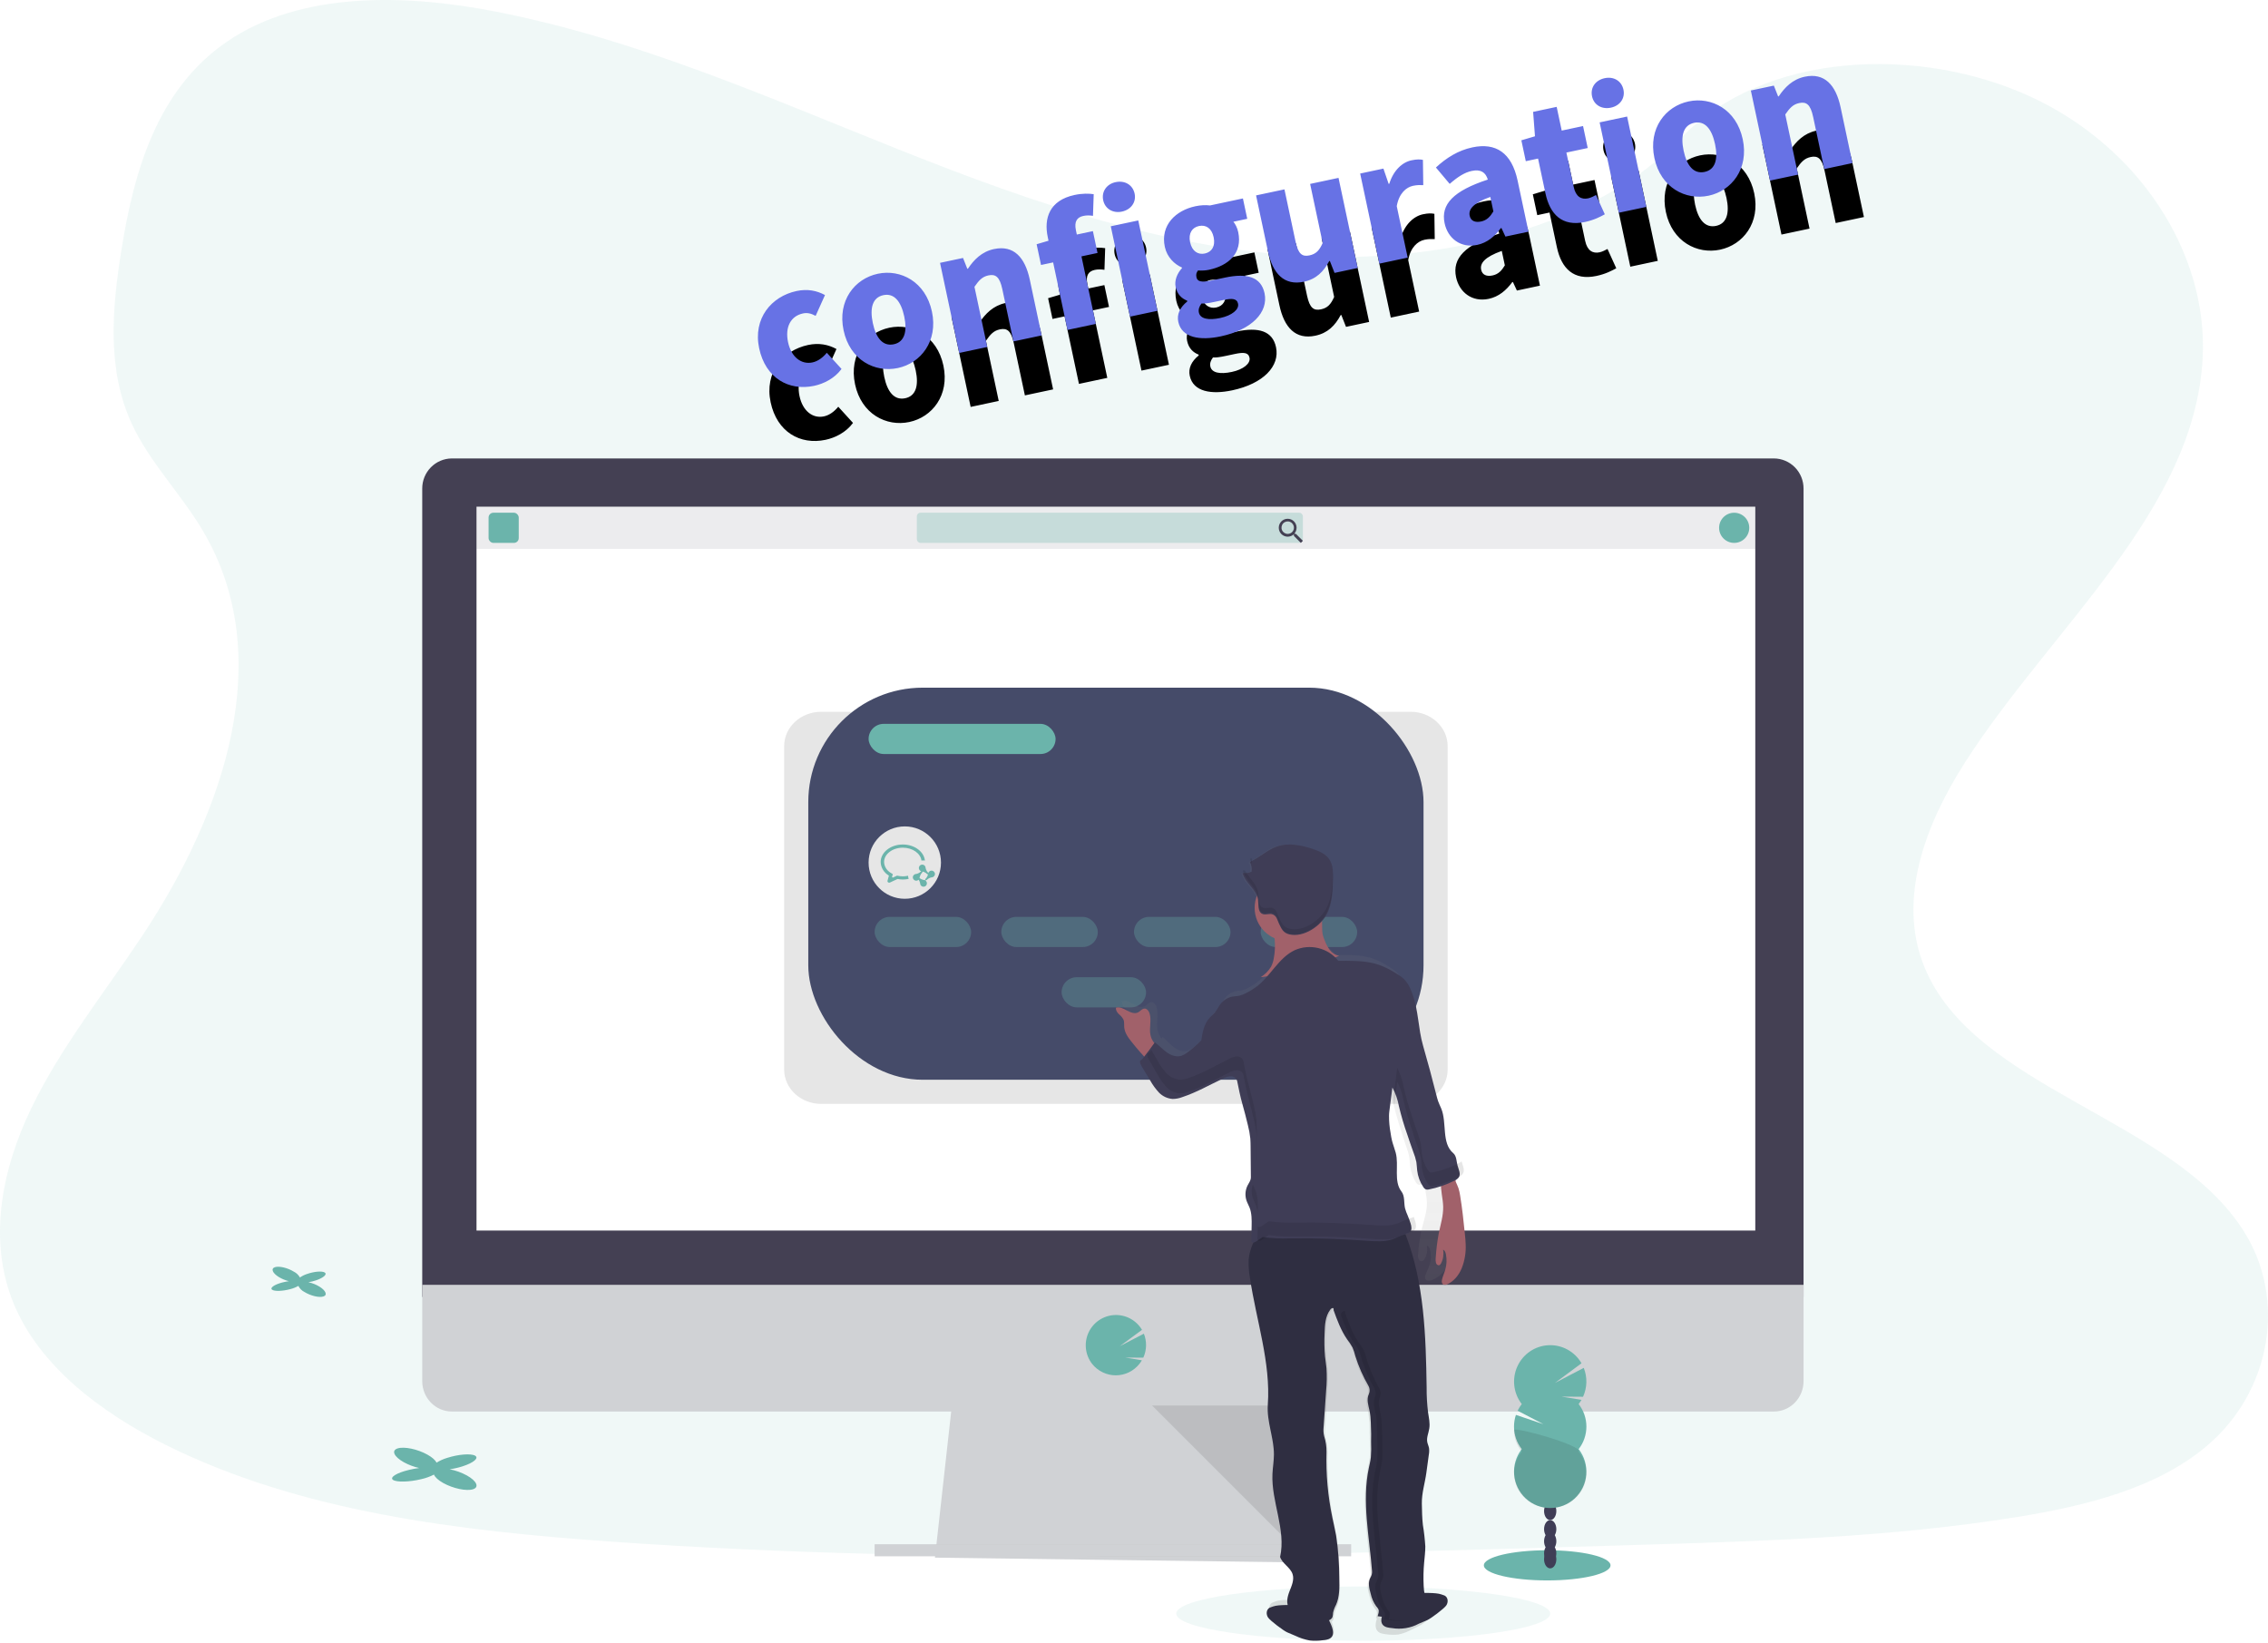 <?xml version="1.0" encoding="UTF-8"?>
<svg width="370px" height="268px" viewBox="0 0 370 268" version="1.1" xmlns="http://www.w3.org/2000/svg" xmlns:xlink="http://www.w3.org/1999/xlink">
    <!-- Generator: Sketch 55.2 (78181) - https://sketchapp.com -->
    <title>编组 11</title>
    <desc>Created with Sketch.</desc>
    <defs>
        <linearGradient x1="49.989%" y1="100.023%" x2="49.989%" y2="-0.002%" id="linearGradient-1">
            <stop stop-color="#808080" stop-opacity="0.25" offset="0%"></stop>
            <stop stop-color="#808080" stop-opacity="0.12" offset="54%"></stop>
            <stop stop-color="#808080" stop-opacity="0.1" offset="100%"></stop>
        </linearGradient>
        <path d="M129.297,45.891 C125.061,45.891 121.805,42.994 121.805,38.042 C121.805,33.063 125.511,30.166 129.721,30.166 C131.547,30.166 132.977,30.798 134.115,31.773 L131.918,34.776 C131.23,34.196 130.647,33.959 129.985,33.959 C127.92,33.959 126.623,35.539 126.623,38.042 C126.623,40.518 127.973,42.098 129.826,42.098 C130.78,42.098 131.68,41.651 132.447,41.045 L134.248,44.127 C132.792,45.417 130.885,45.891 129.297,45.891 Z M143.265,45.891 C139.429,45.891 135.885,42.994 135.885,38.042 C135.885,33.063 139.429,30.166 143.265,30.166 C147.074,30.166 150.619,33.063 150.619,38.042 C150.619,42.994 147.074,45.891 143.265,45.891 Z M143.429,41.96 C145.221,41.96 146.035,40.37 146.035,37.878 C146.035,35.36 145.221,33.77 143.429,33.77 C141.611,33.77 140.796,35.36 140.796,37.878 C140.796,40.37 141.611,41.96 143.429,41.96 Z M153.566,45.564 L153.566,30.536 L157.401,30.536 L157.718,32.411 L157.824,32.411 C159.067,31.196 160.601,30.166 162.637,30.166 C165.917,30.166 167.318,32.517 167.318,36.267 L167.318,45.564 L162.611,45.564 L162.611,36.848 C162.611,34.788 162.055,34.18 160.865,34.18 C159.808,34.18 159.173,34.656 158.247,35.527 L158.247,45.564 L153.566,45.564 Z M171.628,30.686 L171.628,30.084 C171.628,26.941 173.141,24.269 177.336,24.269 C178.663,24.269 179.725,24.531 180.416,24.793 L179.566,28.224 C179.088,28.041 178.531,27.91 178.026,27.91 C176.991,27.91 176.354,28.46 176.354,29.953 L176.354,30.66 L179.035,30.66 L179.035,34.301 L176.354,34.301 L176.354,45.564 L171.628,45.564 L171.628,34.301 L169.61,34.301 L169.61,30.843 L171.628,30.686 Z M184.319,28.528 C182.83,28.528 181.725,27.507 181.725,26.084 C181.725,24.634 182.83,23.614 184.319,23.614 C185.86,23.614 186.964,24.634 186.964,26.084 C186.964,27.507 185.86,28.528 184.319,28.528 Z M182.053,45.564 L182.053,30.494 L186.637,30.494 L186.637,45.564 L182.053,45.564 Z M195.861,51.788 C192.42,51.788 189.584,50.71 189.584,48.027 C189.584,46.791 190.319,45.791 191.711,45.081 L191.711,44.949 C190.923,44.423 190.346,43.634 190.346,42.371 C190.346,41.319 191.028,40.267 192,39.583 L192,39.478 C190.95,38.741 189.978,37.347 189.978,35.611 C189.978,31.955 192.998,30.166 196.229,30.166 C197.096,30.166 197.91,30.297 198.593,30.534 L204.082,30.534 L204.082,33.928 L201.771,33.928 C202.007,34.348 202.191,35.032 202.191,35.743 C202.191,39.241 199.538,40.767 196.229,40.767 C195.73,40.767 195.126,40.688 194.469,40.504 C194.128,40.819 193.996,41.056 193.996,41.556 C193.996,42.24 194.6,42.555 196.203,42.555 L198.566,42.555 C202.243,42.555 204.318,43.687 204.318,46.396 C204.318,49.552 201.062,51.788 195.861,51.788 Z M196.132,38.029 C197.279,38.029 198.097,37.251 198.097,35.722 C198.097,34.219 197.279,33.442 196.132,33.442 C195.014,33.442 194.168,34.219 194.168,35.722 C194.168,37.251 195.014,38.029 196.132,38.029 Z M196.42,48.84 C198.371,48.84 199.734,48.123 199.734,47.166 C199.734,46.263 198.932,46.077 197.516,46.077 L196.072,46.077 C194.976,46.077 194.388,46.024 193.907,45.891 C193.426,46.316 193.186,46.741 193.186,47.246 C193.186,48.309 194.469,48.84 196.42,48.84 Z M210.991,45.891 C207.693,45.891 206.283,43.541 206.283,39.79 L206.283,30.494 L211.018,30.494 L211.018,39.209 C211.018,41.296 211.576,41.877 212.773,41.877 C213.837,41.877 214.502,41.454 215.3,40.345 L215.3,30.494 L220.035,30.494 L220.035,45.522 L216.178,45.522 L215.832,43.462 L215.726,43.462 C214.476,44.941 213.066,45.891 210.991,45.891 Z M223.637,45.564 L223.637,30.536 L227.513,30.536 L227.833,33.15 L227.94,33.15 C229.063,31.143 230.747,30.166 232.27,30.166 C233.179,30.166 233.687,30.298 234.115,30.483 L233.313,34.524 C232.778,34.392 232.324,34.286 231.656,34.286 C230.533,34.286 229.17,34.999 228.368,36.98 L228.368,45.564 L223.637,45.564 Z M239.905,45.891 C237.121,45.891 235.425,43.837 235.425,41.334 C235.425,38.174 237.917,36.461 243.803,35.829 C243.697,34.618 243.06,33.906 241.522,33.906 C240.329,33.906 239.083,34.38 237.572,35.223 L235.928,32.142 C237.917,30.956 240.064,30.166 242.424,30.166 C246.321,30.166 248.522,32.326 248.522,37.015 L248.522,45.523 L244.678,45.523 L244.333,44.021 L244.227,44.021 C242.981,45.127 241.576,45.891 239.905,45.891 Z M241.312,42.288 C242.274,42.288 242.915,41.837 243.61,41.095 L243.61,38.684 C240.643,39.081 239.681,39.929 239.681,40.989 C239.681,41.864 240.323,42.288 241.312,42.288 Z M257.867,45.891 C254.071,45.891 252.531,43.518 252.531,39.958 L252.531,34.183 L250.486,34.183 L250.486,30.702 L252.796,30.518 L253.327,26.562 L257.256,26.562 L257.256,30.518 L260.814,30.518 L260.814,34.183 L257.256,34.183 L257.256,39.905 C257.256,41.567 258.053,42.226 259.168,42.226 C259.646,42.226 260.177,42.068 260.548,41.962 L261.292,45.338 C260.495,45.575 259.407,45.891 257.867,45.891 Z M263.584,45.564 L263.584,30.494 L268.168,30.494 L268.168,45.564 L263.584,45.564 Z M265.889,28.528 C264.34,28.528 263.256,27.507 263.256,26.084 C263.256,24.634 264.34,23.614 265.889,23.614 C267.411,23.614 268.495,24.634 268.495,26.084 C268.495,27.507 267.411,28.528 265.889,28.528 Z M278.495,45.891 C274.66,45.891 271.115,42.994 271.115,38.042 C271.115,33.063 274.66,30.166 278.495,30.166 C282.305,30.166 285.849,33.063 285.849,38.042 C285.849,42.994 282.305,45.891 278.495,45.891 Z M278.659,41.96 C280.451,41.96 281.265,40.37 281.265,37.878 C281.265,35.36 280.451,33.77 278.659,33.77 C276.841,33.77 276.026,35.36 276.026,37.878 C276.026,40.37 276.841,41.96 278.659,41.96 Z M288.796,45.564 L288.796,30.536 L292.631,30.536 L292.948,32.411 L293.054,32.411 C294.297,31.196 295.831,30.166 297.867,30.166 C301.147,30.166 302.548,32.517 302.548,36.267 L302.548,45.564 L297.841,45.564 L297.841,36.848 C297.841,34.788 297.286,34.18 296.095,34.18 C295.038,34.18 294.403,34.656 293.477,35.527 L293.477,45.564 L288.796,45.564 Z" id="path-2"></path>
        <filter x="-6.6%" y="-24.8%" width="113.3%" height="199.4%" filterUnits="objectBoundingBox" id="filter-3">
            <feOffset dx="0" dy="9" in="SourceAlpha" result="shadowOffsetOuter1"></feOffset>
            <feGaussianBlur stdDeviation="2.5" in="shadowOffsetOuter1" result="shadowBlurOuter1"></feGaussianBlur>
            <feColorMatrix values="0 0 0 0 0   0 0 0 0 0   0 0 0 0 0  0 0 0 0.183 0" type="matrix" in="shadowBlurOuter1"></feColorMatrix>
        </filter>
    </defs>
    <g id="页面1" stroke="none" stroke-width="1" fill="none" fill-rule="evenodd">
        <g id="画板备份-5" transform="translate(-945, -465)" fill-rule="nonzero">
            <g id="编组-11" transform="translate(945, 465)">
                <path d="M214.979,41.86 C191.259,41.018 168.665,33.166 147.093,24.577 C125.521,15.988 104.149,6.468 80.999,1.916 C66.107,-1.01 49.077,-1.423 37.079,6.76 C25.53,14.625 21.801,28.237 19.797,40.841 C18.287,50.344 17.4,60.322 21.532,69.21 C24.404,75.38 29.502,80.564 33.029,86.473 C45.292,107.036 36.631,132.393 23.33,152.472 C17.109,161.89 9.862,170.875 5.052,180.9 C0.242,190.924 -1.985,202.413 2.223,212.641 C6.398,222.78 16.339,230.392 27.109,235.747 C48.985,246.626 74.765,249.74 99.902,251.503 C155.548,255.405 211.491,253.715 267.284,252.024 C287.933,251.394 308.67,250.762 328.984,247.488 C340.261,245.67 351.905,242.786 360.091,235.819 C370.488,226.971 373.065,212.005 366.097,200.919 C354.423,182.328 322.115,177.714 313.948,157.751 C309.452,146.766 314.069,134.53 320.602,124.325 C334.616,102.471 358.107,83.297 359.345,58.314 C360.196,41.155 348.903,23.971 331.443,15.854 C313.139,7.333 287.763,8.415 274.259,22.499 C260.356,37.026 235.922,42.607 214.979,41.86 Z" id="路径" fill="#6BB4AB" opacity="0.1"></path>
                <ellipse id="椭圆形" fill="#6BB4AB" opacity="0.1" cx="222.394" cy="263.231" rx="30.505" ry="4.428"></ellipse>
                <polygon id="路径" fill="#D0D2D5" points="210.585 254.867 152.527 254.103 152.699 252.572 155.505 227.314 206.493 227.314 210.243 252.572 210.53 254.485"></polygon>
                <polygon id="路径" fill="#000000" opacity="0.1" points="210.585 253.883 181.585 253.883 152.527 253.49 152.699 251.915 210.298 251.915"></polygon>
                <rect id="矩形" fill="#D0D2D5" x="142.686" y="251.915" width="77.739" height="1.968"></rect>
                <path d="M294.229,79.712 C294.236,78.412 293.73,77.163 292.823,76.239 C291.917,75.316 290.683,74.793 289.395,74.787 L73.717,74.787 C71.034,74.802 68.87,77.006 68.883,79.712 L68.883,211.569 L294.229,211.569 L294.229,79.712 Z" id="路径" fill="#444053"></path>
                <path d="M68.883,209.601 L68.883,225.307 C68.883,228.046 71.047,230.266 73.717,230.266 L289.395,230.266 C290.677,230.267 291.907,229.745 292.814,228.815 C293.721,227.885 294.229,226.623 294.229,225.307 L294.229,209.601 L68.883,209.601 Z" id="路径" fill="#D0D2D5"></path>
                <rect id="矩形" fill="#FFFFFF" x="77.739" y="82.66" width="208.617" height="118.085"></rect>
                <path d="M182.018,224.362 C183.533,224.362 184.963,223.666 185.899,222.475 L185.899,222.475 C186.04,222.295 186.169,222.106 186.283,221.908 L183.589,221.46 L186.517,221.482 C187.084,220.246 187.118,218.83 186.61,217.568 L182.684,219.608 L186.306,216.943 C185.371,215.363 183.639,214.433 181.807,214.528 C179.976,214.622 178.348,215.726 177.581,217.393 C176.813,219.061 177.033,221.016 178.15,222.472 L178.15,222.472 C179.083,223.661 180.508,224.357 182.018,224.362 Z" id="路径" fill="#6BB4AB"></path>
                <polygon id="路径" fill="#000000" opacity="0.1" points="187.952 229.282 211.569 252.899 207.945 229.282"></polygon>
                <rect id="矩形" fill="#444053" opacity="0.1" x="77.739" y="82.66" width="208.617" height="6.888"></rect>
                <rect id="矩形" fill="#6BB4AB" x="79.707" y="83.644" width="4.92" height="4.92" rx="0.78"></rect>
                <rect id="矩形" fill="#6BB4AB" opacity="0.3" x="149.574" y="83.644" width="62.979" height="4.92" rx="0.58"></rect>
                <path d="M211.421,87.095 L211.241,87.095 L211.176,87.041 C211.399,86.771 211.522,86.432 211.525,86.081 C211.521,85.274 210.866,84.623 210.063,84.628 C209.26,84.632 208.613,85.29 208.617,86.097 C208.621,86.903 209.276,87.554 210.079,87.55 C210.426,87.545 210.762,87.421 211.03,87.199 L211.095,87.253 L211.095,87.434 L212.219,88.564 L212.553,88.225 L211.421,87.095 Z M210.079,87.095 C209.668,87.097 209.298,86.849 209.14,86.468 C208.982,86.088 209.069,85.649 209.359,85.358 C209.649,85.066 210.085,84.979 210.464,85.138 C210.843,85.296 211.089,85.669 211.088,86.081 C211.09,86.351 210.984,86.61 210.794,86.8 C210.605,86.991 210.347,87.097 210.079,87.095 L210.079,87.095 Z" id="形状" fill="#444053"></path>
                <circle id="椭圆形" fill="#6BB4AB" cx="282.912" cy="86.104" r="2.46"></circle>
                <path d="M230.138,116.117 L133.958,116.117 C130.627,116.117 127.926,118.628 127.926,121.723 L127.926,174.474 C127.926,177.569 130.627,180.08 133.958,180.08 L230.138,180.08 C233.469,180.08 236.17,177.569 236.17,174.474 L236.17,121.723 C236.17,118.628 233.469,116.117 230.138,116.117 Z" id="路径" fill="#000000" opacity="0.1"></path>
                <rect id="矩形" fill="#454B69" x="131.862" y="112.181" width="100.372" height="63.963" rx="18.67"></rect>
                <rect id="矩形" fill="#6BB4AB" opacity="0.3" x="142.686" y="149.574" width="15.745" height="4.92" rx="2.46"></rect>
                <rect id="矩形" fill="#6BB4AB" opacity="0.3" x="163.351" y="149.574" width="15.745" height="4.92" rx="2.46"></rect>
                <rect id="矩形" fill="#6BB4AB" opacity="0.3" x="173.191" y="159.415" width="13.777" height="4.92" rx="2.46"></rect>
                <rect id="矩形" fill="#6BB4AB" opacity="0.3" x="185" y="149.574" width="15.745" height="4.92" rx="2.46"></rect>
                <rect id="矩形" fill="#6BB4AB" opacity="0.3" x="205.665" y="149.574" width="15.745" height="4.92" rx="2.46"></rect>
                <rect id="矩形" fill="#6BB4AB" x="141.702" y="118.085" width="30.505" height="4.92" rx="2.46"></rect>
                <path d="M237.15,202.418 C237.13,201.855 237.062,201.292 236.993,200.733 C236.743,198.633 236.486,196.532 236.079,194.461 C236.007,194.057 235.898,193.661 235.753,193.277 C235.607,192.914 235.405,192.58 235.252,192.22 C235.253,192.207 235.253,192.194 235.252,192.181 C235.441,192.089 235.626,191.998 235.808,191.9 C235.94,191.832 236.067,191.755 236.186,191.667 C236.306,191.58 236.407,191.469 236.482,191.34 C236.808,190.764 236.443,190.031 236.277,189.377 L236.277,189.377 C236.101,188.674 236.141,187.83 235.626,187.358 C233.79,185.723 234.702,182.386 233.784,180.043 C233.621,179.634 233.435,179.232 233.295,178.813 C233.188,178.486 233.113,178.159 233.035,177.832 C232.384,175.105 231.698,172.391 230.977,169.688 C230.219,166.888 230.3,163.97 229.35,161.235 C229.17,160.668 228.936,160.12 228.65,159.599 C228.331,159.056 227.901,158.588 227.387,158.228 C226,157.266 224.603,156.445 222.975,156.095 C221.348,155.745 219.59,155.8 217.929,155.807 C217.335,154.978 216.517,154.337 215.573,153.958 L215.543,153.873 C215.41,153.542 215.308,153.199 215.237,152.849 C215.184,152.503 215.157,152.153 215.156,151.802 C215.156,151.426 215.14,151.047 215.13,150.67 L215.221,150.582 C215.439,150.351 215.639,150.104 215.82,149.843 C215.994,149.596 216.147,149.334 216.276,149.061 C216.422,148.75 216.546,148.43 216.647,148.102 C216.845,147.439 216.979,146.759 217.047,146.071 C217.135,145.262 217.161,144.435 217.184,143.627 C217.184,143.463 217.184,143.299 217.184,143.133 L217.184,143.012 C217.184,142.881 217.184,142.753 217.184,142.626 L217.184,142.583 C217.211,141.747 217.001,140.921 216.578,140.201 C215.989,139.318 214.98,138.893 214.007,138.539 C212.053,137.859 209.908,137.411 207.978,138.14 C206.444,138.722 205.22,139.992 203.706,140.636 L203.706,140.636 C203.741,140.695 203.773,140.755 203.801,140.816 C203.801,140.825 203.801,140.834 203.801,140.842 C203.827,140.901 203.85,140.957 203.869,141.016 L203.869,141.016 C203.918,141.148 203.954,141.285 203.977,141.425 L203.977,141.425 C204.021,141.689 204.021,141.959 203.977,142.223 C203.52,142.429 203.015,142.504 202.518,142.439 C202.706,143.055 203.018,143.626 203.436,144.114 C203.57,144.284 203.71,144.441 203.843,144.621 L204.048,144.876 C204.397,145.288 204.681,145.75 204.891,146.247 C204.968,146.444 205.022,146.649 205.051,146.859 C205.113,147.274 205.096,147.752 205.152,148.168 C205.173,148.346 205.218,148.521 205.285,148.688 C205.538,150.437 206.614,151.956 208.176,152.768 C208.388,154.061 208.388,155.38 208.176,156.674 C208.176,156.746 208.15,156.818 208.134,156.89 C207.248,158.012 206.399,159.196 205.308,160.073 C204.812,160.464 204.281,160.808 203.723,161.1 C203.395,161.291 203.043,161.437 202.678,161.536 C202.267,161.63 201.838,161.617 201.431,161.719 C200.645,161.97 199.983,162.511 199.578,163.234 C199.373,163.615 199.144,163.985 198.895,164.339 C198.667,164.624 198.38,164.856 198.14,165.128 C197.267,166.109 197.029,167.529 196.837,168.857 C196.159,169.611 195.415,170.302 194.614,170.922 C194.363,171.122 194.085,171.284 193.787,171.403 C193.019,171.661 192.176,171.331 191.508,170.833 C190.841,170.336 190.32,169.682 189.675,169.172 L189.506,169.423 C189.458,169.376 189.413,169.324 189.373,169.27 C189.108,168.896 188.925,168.47 188.835,168.02 C188.601,166.813 189.044,165.52 188.699,164.346 C188.572,163.921 188.266,163.482 187.842,163.492 C187.419,163.502 187.156,163.927 186.791,164.127 C186.205,164.454 185.489,164.156 184.909,163.832 C184.33,163.508 183.669,163.145 183.034,163.338 C183.009,163.766 183.19,164.179 183.519,164.451 C183.846,164.711 184.115,165.037 184.307,165.409 C184.402,165.815 184.438,166.233 184.414,166.649 C184.48,167.604 185.066,168.426 185.632,169.172 C186.335,170.077 187.071,170.956 187.839,171.808 L187.839,171.808 C187.747,171.971 187.602,172.097 187.429,172.165 C187.385,172.32 187.385,172.484 187.429,172.639 C187.461,172.746 187.503,172.85 187.553,172.95 C187.628,173.104 187.719,173.255 187.797,173.395 L188.94,175.414 L189.125,175.741 C189.203,175.878 189.281,176.009 189.363,176.143 C189.632,176.613 189.952,177.052 190.317,177.452 C190.498,177.644 190.699,177.817 190.916,177.969 C191.057,178.071 191.206,178.16 191.362,178.237 C191.579,178.349 191.812,178.429 192.052,178.476 C192.17,178.501 192.289,178.517 192.41,178.522 C192.534,178.532 192.66,178.532 192.784,178.522 C193.16,178.469 193.528,178.374 193.881,178.237 C196.059,177.468 198.058,176.242 200.129,175.198 C200.413,175.038 200.719,174.919 201.037,174.845 C201.144,174.824 201.253,174.815 201.362,174.818 C201.473,174.822 201.583,174.84 201.688,174.874 C201.792,174.909 201.891,174.959 201.981,175.021 C202.164,175.145 202.291,175.335 202.336,175.551 C202.398,175.878 202.456,176.183 202.515,176.497 C202.573,176.811 202.639,177.125 202.704,177.439 C202.834,178.064 202.974,178.689 203.137,179.307 C203.225,179.634 203.309,179.981 203.394,180.321 C203.602,181.152 203.807,181.99 203.996,182.827 C204.055,183.089 204.11,183.354 204.162,183.616 C204.259,184.081 204.329,184.552 204.37,185.026 C204.372,185.037 204.372,185.048 204.37,185.059 C204.403,185.471 204.406,185.88 204.41,186.292 L204.41,187.584 L204.442,191.399 C204.442,191.949 204.149,192.292 203.918,192.786 C203.872,192.888 203.83,192.992 203.794,193.097 L203.794,193.097 L203.794,193.097 C203.75,193.23 203.715,193.365 203.687,193.503 C203.687,193.545 203.667,193.591 203.661,193.633 C203.654,193.676 203.661,193.735 203.641,193.784 C203.622,193.833 203.641,193.882 203.625,193.928 C203.609,193.974 203.625,194.026 203.625,194.072 C203.625,194.118 203.625,194.177 203.625,194.229 C203.625,194.281 203.625,194.321 203.625,194.363 C203.625,194.406 203.625,194.478 203.625,194.533 C203.625,194.589 203.625,194.615 203.625,194.654 C203.625,194.693 203.648,194.782 203.658,194.847 L203.677,194.945 C203.7,195.04 203.723,195.135 203.755,195.23 C203.82,195.426 203.902,195.619 203.986,195.809 C204.071,195.999 204.156,196.192 204.227,196.388 C204.273,196.513 204.312,196.639 204.344,196.768 C204.352,196.797 204.359,196.826 204.364,196.856 C204.39,196.957 204.413,197.059 204.432,197.164 L204.432,197.236 C204.452,197.347 204.468,197.461 204.481,197.563 C204.483,197.576 204.483,197.589 204.481,197.602 C204.481,197.73 204.507,197.857 204.514,197.985 L204.514,197.985 C204.543,198.449 204.536,198.924 204.514,199.392 L204.475,201.721 L204.475,201.793 L204.475,201.793 C204.471,201.866 204.487,201.938 204.52,202.002 C204.568,202.077 204.65,202.122 204.738,202.12 C204.903,202.108 205.061,202.046 205.191,201.943 L206.226,201.188 L206.291,201.188 C205.474,202.532 204.82,204.014 204.693,205.595 C204.644,206.638 204.71,207.684 204.891,208.712 C205.845,215.583 208.091,222.515 207.619,229.451 C207.434,232.183 208.56,234.846 208.554,237.581 C208.554,238.645 208.375,239.698 208.329,240.758 C208.131,245.312 210.442,249.919 209.501,254.368 C209.827,255.474 211.06,256.063 211.409,257.162 C211.702,258.094 211.279,259.086 210.937,259.998 C210.814,260.317 210.719,260.645 210.654,260.98 C209.706,260.98 208.655,261 208.023,261.265 C207.848,261.322 207.677,261.392 207.512,261.474 C206.929,261.824 206.89,262.783 207.258,263.362 C207.626,263.941 209.693,265.789 210.299,266.094 L211.624,266.748 C212.335,267.152 213.103,267.443 213.902,267.612 C214.575,267.687 215.255,267.674 215.924,267.572 C216.442,267.517 217.015,267.432 217.35,267.006 C217.822,266.404 217.581,265.426 217.259,264.556 C217.378,264.46 217.47,264.335 217.526,264.193 C217.583,263.965 217.613,263.731 217.614,263.496 C217.709,263.041 217.865,262.601 218.076,262.187 C218.62,260.856 218.597,259.357 218.564,257.908 C218.57,255.551 218.409,253.198 218.082,250.864 C217.92,249.883 217.698,248.901 217.51,247.92 C216.815,244.365 216.517,240.744 216.621,237.123 C216.633,236.244 216.511,235.368 216.259,234.526 C216.153,234.039 216.124,233.539 216.175,233.044 L216.565,227.053 C216.677,225.835 216.695,224.61 216.621,223.389 C216.565,222.735 216.458,222.08 216.393,221.426 C216.294,220.179 216.273,218.927 216.331,217.677 C216.367,216.332 216.429,214.889 217.194,213.81 C217.273,213.67 217.404,213.567 217.558,213.525 C217.715,213.502 217.76,213.715 217.702,213.852 C217.783,214.101 217.868,214.346 217.952,214.595 C217.978,214.667 218.001,214.735 218.027,214.804 C218.069,214.932 218.115,215.059 218.161,215.187 C218.206,215.315 218.226,215.364 218.255,215.452 L218.382,215.779 C218.418,215.877 218.457,215.972 218.493,216.067 C218.528,216.162 218.574,216.273 218.616,216.375 C218.659,216.476 218.701,216.577 218.747,216.679 C218.792,216.78 218.825,216.865 218.867,216.96 L219.023,217.287 C219.062,217.369 219.101,217.454 219.144,217.536 C219.186,217.618 219.271,217.775 219.336,217.893 C219.372,217.961 219.407,218.03 219.447,218.095 C219.551,218.279 219.658,218.455 219.772,218.632 L219.772,218.632 C219.993,218.959 220.231,219.286 220.423,219.636 C220.491,219.751 220.552,219.871 220.605,219.993 C220.786,220.445 220.928,220.911 221.032,221.387 C221.146,221.819 221.279,222.241 221.426,222.656 C221.572,223.072 221.751,223.487 221.911,223.893 C221.999,224.096 222.09,224.298 222.181,224.498 C222.455,225.103 222.751,225.699 223.05,226.288 C223.103,226.392 223.144,226.502 223.174,226.615 C223.189,226.67 223.201,226.725 223.21,226.782 C223.222,226.89 223.222,227 223.21,227.109 C223.206,227.177 223.197,227.245 223.184,227.312 C223.164,227.413 223.135,227.511 223.096,227.606 C222.695,228.525 223.018,229.432 223.194,230.335 C223.347,231.286 223.421,232.249 223.415,233.214 C223.415,233.541 223.415,233.868 223.444,234.172 C223.444,234.571 223.444,234.967 223.467,235.366 C223.49,235.766 223.467,236.224 223.49,236.652 C223.497,237.081 223.48,237.511 223.438,237.938 C223.438,238.088 223.399,238.236 223.376,238.383 C223.304,238.825 223.203,239.263 223.115,239.691 C222.79,241.417 222.64,243.17 222.666,244.926 C222.666,245.631 222.689,246.336 222.735,247.043 C222.774,247.753 222.829,248.459 222.891,249.169 C222.923,249.559 222.962,249.948 223.001,250.337 C223.067,251.011 223.138,251.685 223.21,252.359 C223.281,253.033 223.36,253.776 223.428,254.479 C223.496,255.183 223.558,255.886 223.607,256.586 C223.637,256.933 223.565,257.282 223.399,257.587 C223.333,257.709 223.278,257.836 223.236,257.967 C223.206,258.058 223.182,258.151 223.164,258.245 C223.145,258.353 223.132,258.462 223.125,258.572 C223.117,258.802 223.13,259.032 223.164,259.259 C223.182,259.373 223.201,259.482 223.223,259.586 C223.272,259.812 223.33,260.038 223.389,260.26 C223.523,260.877 223.742,261.471 224.04,262.027 C224.103,262.141 224.175,262.251 224.255,262.354 C224.278,262.387 224.304,262.416 224.33,262.449 C224.397,262.528 224.459,262.611 224.515,262.698 C224.542,262.738 224.565,262.781 224.584,262.825 C224.651,263.006 224.664,263.203 224.623,263.391 C224.587,263.587 224.519,263.784 224.466,263.97 L224.466,263.97 L224.636,263.993 C224.398,264.749 224.287,265.524 224.688,266.031 C225.013,266.457 225.596,266.542 226.114,266.597 C226.783,266.701 227.463,266.716 228.135,266.64 C228.935,266.471 229.703,266.18 230.414,265.776 L231.739,265.122 C232.345,264.818 234.409,262.982 234.776,262.387 C235.144,261.791 235.102,260.852 234.526,260.502 C234.361,260.419 234.19,260.348 234.015,260.29 C233.429,260.044 232.481,260.021 231.596,260.008 C231.55,259.681 231.524,259.325 231.511,258.988 C231.452,257.735 231.476,256.481 231.583,255.232 C231.658,254.345 231.772,253.462 231.762,252.575 C231.762,251.391 231.518,250.22 231.391,249.042 C231.264,247.864 231.251,246.712 231.231,245.548 C231.202,243.833 231.703,242.201 231.921,240.506 L232.302,237.526 C232.366,237.164 232.375,236.794 232.328,236.43 C232.27,236.103 232.12,235.775 232.058,235.448 C231.925,234.706 232.26,233.969 232.364,233.22 C232.485,232.36 232.299,231.486 232.179,230.623 C232.021,229.259 231.946,227.886 231.954,226.513 C231.837,218.073 231.599,209.442 228.76,201.544 C228.646,201.217 228.523,200.89 228.396,200.586 C228.453,200.57 228.51,200.552 228.565,200.53 C228.654,200.497 228.738,200.453 228.816,200.399 C228.85,200.378 228.883,200.354 228.913,200.327 C229.004,200.236 229.07,200.124 229.105,200 C229.144,199.881 229.163,199.756 229.164,199.63 C229.16,199.409 229.128,199.189 229.07,198.976 L229.031,198.842 C228.965,198.619 228.894,198.4 228.819,198.188 L228.819,198.188 C228.747,197.975 228.669,197.769 228.588,197.559 C228.418,197.171 228.281,196.77 228.178,196.359 C227.979,195.43 228.178,194.357 227.621,193.601 C226.39,191.906 227.26,189.302 226.745,187.237 C226.576,186.583 226.329,185.929 226.172,185.274 C226.075,184.856 226.013,184.427 225.951,183.999 C225.788,183.072 225.707,182.132 225.71,181.191 C225.71,180.72 225.782,180.249 225.837,179.781 L226.228,176.536 C226.664,177.376 226.976,178.275 227.152,179.206 C227.181,179.34 227.208,179.471 227.237,179.605 C227.589,181.205 228.023,182.787 228.539,184.342 C228.835,185.281 229.128,186.217 229.447,187.146 C229.542,187.411 229.633,187.679 229.718,187.951 C229.801,188.222 229.866,188.498 229.913,188.778 C229.949,189.001 229.965,189.23 229.981,189.456 C229.997,189.681 230.01,189.914 230.033,190.139 C230.14,191.106 230.462,192.035 230.977,192.858 C230.994,192.879 231.009,192.901 231.023,192.924 C231.111,193.083 231.251,193.205 231.42,193.27 L231.42,193.27 C231.537,193.295 231.658,193.295 231.775,193.27 L231.794,193.27 C231.967,193.234 232.14,193.195 232.309,193.153 C232.334,193.148 232.359,193.141 232.384,193.133 C232.462,194.147 232.761,195.158 232.787,196.182 C232.82,197.671 232.276,199.097 231.931,200.54 C231.641,201.857 231.446,203.193 231.348,204.538 C231.304,204.804 231.321,205.077 231.397,205.336 C231.474,205.595 231.722,205.764 231.99,205.739 C232.175,205.676 232.327,205.54 232.41,205.362 C232.797,204.715 232.926,203.945 232.771,203.206 C233.08,203.272 233.24,203.628 233.315,203.952 C233.513,204.792 233.465,205.671 233.178,206.484 C232.986,207.028 232.69,207.528 232.527,208.088 C232.468,208.262 232.468,208.45 232.527,208.624 C232.69,209 233.204,208.974 233.575,208.837 C234.788,208.34 235.773,207.407 236.339,206.219 C236.915,205.038 237.194,203.733 237.15,202.418 Z" id="路径" fill="url(#linearGradient-1)"></path>
                <path d="M217.203,267.089 C216.861,267.46 216.276,267.534 215.746,267.583 C215.06,267.672 214.366,267.683 213.677,267.617 C212.866,267.47 212.083,267.217 211.353,266.865 L209.998,266.291 C209.381,266.023 207.271,264.421 206.894,263.901 C206.517,263.381 206.555,262.562 207.15,262.255 C207.32,262.183 207.495,262.122 207.674,262.071 C208.671,261.715 210.692,261.896 211.753,261.758 C212.279,261.736 212.802,261.846 213.262,262.077 C214.31,262.493 216.158,262.824 216.615,263.884 C216.97,264.699 217.942,266.282 217.203,267.089 Z" id="路径" fill="#2F2E41"></path>
                <path d="M225.623,265.104 C225.964,265.473 226.549,265.548 227.079,265.596 C228.59,265.849 230.152,265.594 231.466,264.878 L232.82,264.306 C233.44,264.04 235.549,262.443 235.926,261.925 C236.303,261.407 236.264,260.589 235.667,260.285 C235.499,260.212 235.325,260.151 235.146,260.102 C234.149,259.747 232.13,259.928 231.07,259.79 C230.543,259.767 230.019,259.877 229.559,260.108 C228.514,260.523 226.683,260.852 226.21,261.908 C225.846,262.723 224.872,264.3 225.623,265.104 Z" id="路径" fill="#2F2E41"></path>
                <path d="M228.451,199.487 C228.791,200.131 229.088,200.796 229.339,201.478 C232.361,209.336 232.614,217.934 232.741,226.339 C232.729,227.706 232.808,229.072 232.977,230.429 C233.103,231.29 233.31,232.158 233.173,233.019 C233.063,233.762 232.707,234.495 232.84,235.232 C232.904,235.56 233.063,235.887 233.127,236.214 C233.176,236.577 233.166,236.945 233.097,237.305 L232.694,240.271 C232.461,241.961 231.928,243.585 231.958,245.291 C231.978,246.453 231.998,247.615 232.128,248.771 C232.321,249.936 232.453,251.11 232.524,252.288 C232.524,253.172 232.411,254.053 232.331,254.933 C232.219,256.177 232.194,257.426 232.255,258.673 C232.301,259.632 232.414,260.637 232.92,261.446 C232.338,262.264 231.765,262.998 230.837,263.41 C228.95,264.222 226.783,263.947 224.743,263.656 C224.856,263.286 225.029,262.867 224.866,262.513 C224.772,262.342 224.654,262.185 224.517,262.045 C224.073,261.422 223.764,260.715 223.608,259.969 C223.362,259.082 223.116,258.129 223.608,257.281 C223.782,256.983 223.859,256.641 223.831,256.299 C223.409,250.732 222.147,244.957 223.309,239.485 C223.432,238.903 223.578,238.32 223.642,237.727 C223.704,236.875 223.715,236.02 223.675,235.167 L223.688,233.945 C223.628,232.678 223.688,231.378 223.422,230.124 C223.239,229.227 222.893,228.323 223.319,227.407 C223.505,226.984 223.481,226.5 223.256,226.097 C222.359,224.552 221.638,222.915 221.106,221.215 C220.996,220.74 220.844,220.276 220.653,219.827 C220.394,219.353 220.096,218.9 219.761,218.474 C218.763,217.03 218.144,215.357 217.551,213.707 C217.615,213.553 217.551,213.344 217.402,213.38 C217.238,213.419 217.098,213.522 217.012,213.664 C216.2,214.738 216.13,216.173 216.094,217.515 C216.033,218.759 216.055,220.006 216.16,221.248 C216.227,221.903 216.343,222.557 216.403,223.212 C216.481,224.428 216.461,225.647 216.343,226.86 L215.934,232.799 C215.876,233.293 215.905,233.792 216.02,234.276 C216.287,235.112 216.418,235.984 216.406,236.859 C216.302,240.462 216.623,244.063 217.365,247.592 C217.565,248.575 217.801,249.537 217.974,250.516 C218.319,252.839 218.491,255.183 218.486,257.53 C218.523,258.974 218.546,260.477 217.967,261.786 C217.74,262.197 217.574,262.639 217.475,263.096 C217.474,263.331 217.443,263.564 217.382,263.79 C217.212,264.219 216.716,264.403 216.247,264.501 C215.387,264.684 214.505,264.746 213.628,264.684 C213.422,264.682 213.219,264.637 213.032,264.553 C212.699,264.386 212.533,264.033 212.283,263.767 C211.747,263.191 210.855,263.014 210.366,262.399 C209.754,261.626 210.01,260.509 210.366,259.599 C210.722,258.689 211.178,257.703 210.865,256.774 C210.496,255.683 209.201,255.094 208.835,253.994 C209.834,249.56 207.377,244.976 207.587,240.441 C207.637,239.384 207.823,238.336 207.827,237.279 C207.827,234.554 206.639,231.902 206.828,229.185 C207.331,222.279 204.938,215.383 203.926,208.53 C203.733,207.509 203.661,206.468 203.713,205.43 C203.863,203.714 204.672,202.119 205.644,200.689 C206.342,199.664 207.181,198.658 208.336,198.18 C209.288,197.784 210.353,197.788 211.384,197.794 C213.96,197.814 216.536,197.833 219.112,197.879 C220.865,197.854 222.616,198.008 224.337,198.338 C225.732,198.649 227.036,199.287 228.451,199.487 Z" id="路径" fill="#2F2E41"></path>
                <g id="编组" opacity="0.1" transform="translate(218.457, 213.537)" fill="#000000">
                    <path d="M0.453,0.594 C0.538,0.452 0.676,0.349 0.836,0.308 C1,0.285 1.05,0.495 0.987,0.636 C1.571,2.276 2.168,3.966 3.162,5.412 C3.494,5.838 3.789,6.291 4.044,6.767 C4.231,7.217 4.381,7.683 4.491,8.158 C5.015,9.86 5.725,11.5 6.606,13.048 C6.83,13.452 6.853,13.937 6.669,14.36 C6.249,15.279 6.59,16.184 6.773,17.083 C7.026,18.339 6.977,19.641 7.036,20.911 C7.036,21.308 7.036,21.705 7.059,22.102 C7.102,22.956 7.092,23.813 7.029,24.667 C6.96,25.26 6.816,25.844 6.701,26.428 C5.56,31.909 6.8,37.686 7.216,43.272 C7.245,43.614 7.17,43.957 7,44.256 C6.501,45.105 6.744,46.06 7,46.949 C7.15,47.697 7.455,48.405 7.895,49.028 C8.023,49.171 8.133,49.328 8.223,49.497 C8.384,49.852 8.223,50.271 8.099,50.642 C8.987,50.785 9.883,50.88 10.782,50.927 C9.616,50.937 8.451,50.842 7.302,50.642 C7.413,50.271 7.584,49.852 7.423,49.497 C7.33,49.326 7.214,49.168 7.079,49.028 C6.641,48.404 6.336,47.696 6.183,46.949 C5.94,46.06 5.698,45.105 6.183,44.256 C6.354,43.957 6.43,43.614 6.403,43.272 C5.986,37.695 4.743,31.909 5.888,26.428 C6.009,25.844 6.154,25.26 6.216,24.667 C6.278,23.813 6.289,22.957 6.249,22.102 C6.249,21.705 6.232,21.308 6.222,20.911 C6.163,19.641 6.222,18.339 5.96,17.083 C5.78,16.184 5.438,15.279 5.858,14.36 C6.041,13.937 6.018,13.453 5.796,13.048 C4.912,11.501 4.202,9.861 3.677,8.158 C3.567,7.683 3.418,7.217 3.231,6.767 C2.975,6.292 2.681,5.839 2.352,5.412 C1.401,4.031 0.813,2.444 0.256,0.863 C0.328,0.781 0.387,0.686 0.453,0.594 Z" id="路径"></path>
                </g>
                <path d="M187.68,168.834 C187.453,167.688 187.884,166.46 187.547,165.345 C187.426,164.942 187.128,164.524 186.719,164.533 C186.309,164.542 186.052,164.945 185.7,165.136 C185.133,165.448 184.441,165.164 183.88,164.858 C183.319,164.552 182.667,164.202 182.06,164.386 C181.987,164.786 182.248,165.164 182.533,165.442 C182.846,165.688 183.105,165.999 183.295,166.354 C183.437,166.723 183.37,167.135 183.401,167.532 C183.464,168.437 184.007,169.221 184.581,169.927 C185.479,171.065 186.434,172.155 187.441,173.191 C187.441,173.191 188.957,171.242 188.936,170.902 C188.915,170.561 188.396,170.277 188.208,170.021 C187.949,169.67 187.769,169.265 187.68,168.834 L187.68,168.834 Z" id="路径" fill="#A1616A"></path>
                <path d="M237.942,193.861 C238.06,194.245 238.149,194.641 238.206,195.045 C238.551,197.117 238.768,199.218 238.982,201.316 C239.038,201.875 239.096,202.438 239.112,203 C239.174,204.34 238.952,205.676 238.469,206.877 C237.98,208.085 237.146,209.023 236.13,209.507 C235.817,209.646 235.38,209.672 235.243,209.297 C235.194,209.124 235.194,208.935 235.243,208.761 C235.367,208.202 235.619,207.699 235.772,207.156 C236.014,206.346 236.055,205.464 235.889,204.624 C235.825,204.295 235.69,203.944 235.428,203.878 C235.559,204.619 235.448,205.394 235.121,206.035 C235.048,206.214 234.92,206.349 234.766,206.41 C234.543,206.438 234.334,206.272 234.263,206.009 C234.199,205.75 234.185,205.476 234.223,205.21 C234.306,203.863 234.471,202.527 234.716,201.211 C235.007,199.767 235.47,198.343 235.439,196.854 C235.412,195.506 234.98,194.18 235.102,192.842 C235.098,192.689 235.179,192.553 235.298,192.513 C235.602,192.358 235.915,192.23 236.233,192.128 C236.421,192.069 237.062,191.8 237.242,191.918 C237.422,192.036 237.433,192.618 237.507,192.822 C237.648,193.161 237.82,193.496 237.942,193.861 Z" id="路径" fill="#A1616A"></path>
                <circle id="椭圆形" fill="#A1616A" cx="210.093" cy="148.098" r="5.412"></circle>
                <path d="M215.693,151.363 C215.69,151.72 215.72,152.076 215.781,152.428 C215.863,152.783 215.981,153.131 216.134,153.465 C216.331,154.012 216.609,154.528 216.96,155 C217.317,155.477 217.852,155.806 218.457,155.921 C214.414,157.713 210.097,158.892 205.665,159.415 C206.363,158.976 206.943,158.39 207.36,157.703 C207.583,157.263 207.734,156.794 207.808,156.312 C208.187,154.291 207.996,152.211 207.254,150.282 C207.18,150.095 207.109,149.862 207.254,149.705 C207.314,149.649 207.386,149.606 207.466,149.578 C209.221,148.874 211.117,148.539 213.023,148.597 C213.511,148.597 213.998,148.62 214.485,148.654 C214.746,148.674 215.322,148.62 215.544,148.8 C215.767,148.981 215.668,149.688 215.675,149.978 L215.693,151.363 Z" id="路径" fill="#A1616A"></path>
                <path d="M218.331,156.746 C216.65,154.626 213.72,153.907 211.227,155.003 C208.577,156.247 207.284,159.247 204.962,160.984 C204.433,161.374 203.87,161.716 203.279,162.006 C202.93,162.196 202.558,162.34 202.172,162.437 C201.738,162.532 201.288,162.519 200.847,162.62 C200.023,162.859 199.321,163.395 198.882,164.122 C198.666,164.503 198.424,164.869 198.16,165.219 C197.918,165.503 197.617,165.735 197.361,166.006 C196.437,166.986 196.185,168.39 195.976,169.709 C195.253,170.458 194.464,171.144 193.618,171.756 C193.352,171.958 193.057,172.118 192.743,172.233 C191.931,172.494 191.033,172.164 190.341,171.671 C189.648,171.178 189.085,170.528 188.403,170.039 C187.776,170.92 187.12,171.808 186.451,172.651 C186.351,172.815 186.197,172.939 186.014,173.003 C185.888,173.421 186.189,173.852 186.415,174.225 L187.624,176.229 C188.026,176.958 188.516,177.636 189.085,178.247 C189.672,178.849 190.464,179.215 191.308,179.276 C191.842,179.271 192.371,179.17 192.869,178.979 C195.188,178.215 197.292,176.997 199.495,175.958 C199.893,175.736 200.337,175.607 200.794,175.583 C201.263,175.572 201.682,175.869 201.821,176.311 C202.073,177.565 202.321,178.812 202.666,180.04 C202.995,181.202 203.299,182.368 203.577,183.537 C203.764,184.254 203.897,184.984 203.975,185.721 C204.011,186.139 204.014,186.557 204.021,186.978 L204.067,192.046 C204.067,192.594 203.756,192.934 203.511,193.424 C203.141,194.185 203.085,195.058 203.355,195.86 C203.491,196.255 203.706,196.62 203.859,197.012 C204.223,197.956 204.21,198.994 204.19,200.003 L204.147,202.315 C204.134,202.411 204.152,202.509 204.197,202.596 C204.339,202.814 204.684,202.687 204.902,202.537 L205.986,201.805 C207.454,202.005 208.938,202.076 210.419,202.018 C214.63,201.959 218.844,202.122 223.045,202.413 C224.45,202.511 225.898,202.615 227.223,202.155 C227.886,201.92 228.515,201.544 229.211,201.358 C229.495,201.312 229.765,201.2 229.996,201.032 C230.381,200.682 230.278,200.052 230.122,199.575 C229.983,199.144 229.827,198.717 229.652,198.299 C229.473,197.914 229.327,197.515 229.214,197.107 C229.006,196.186 229.214,195.118 228.628,194.367 C227.323,192.686 228.247,190.097 227.697,188.049 C227.521,187.396 227.26,186.743 227.094,186.09 C226.988,185.672 226.922,185.248 226.859,184.823 C226.685,183.904 226.599,182.97 226.604,182.035 C226.604,181.568 226.68,181.101 226.739,180.637 L227.154,177.411 C227.67,178.366 228.03,179.395 228.22,180.461 C228.597,182.053 229.061,183.624 229.612,185.166 C229.923,186.097 230.235,187.024 230.573,187.948 C230.789,188.476 230.954,189.022 231.067,189.581 C231.139,190.028 231.143,190.485 231.196,190.932 C231.307,191.897 231.647,192.822 232.19,193.633 C232.291,193.821 232.458,193.967 232.66,194.044 C232.794,194.073 232.933,194.073 233.068,194.044 C234.533,193.759 235.951,193.275 237.282,192.607 C237.565,192.49 237.811,192.301 237.994,192.059 C238.352,191.484 237.951,190.769 237.776,190.116 C237.6,189.463 237.633,188.578 237.077,188.111 C235.132,186.479 236.083,183.171 235.125,180.846 C234.953,180.438 234.754,180.043 234.608,179.625 C234.496,179.299 234.413,178.972 234.33,178.646 C233.652,175.94 232.925,173.244 232.15,170.558 C231.348,167.776 231.434,164.88 230.424,162.163 C230.234,161.596 229.986,161.049 229.685,160.53 C229.347,159.989 228.895,159.524 228.36,159.169 C226.892,158.212 225.414,157.399 223.688,157.053 C221.962,156.707 220.087,156.727 218.331,156.746 Z" id="路径" fill="#3F3D56"></path>
                <path d="M205.865,149.051 C205.156,148.657 205.342,147.581 205.235,146.77 C204.986,145.073 203.135,144.069 202.713,142.414 C203.212,142.478 203.719,142.404 204.182,142.199 C204.271,141.649 204.165,141.085 203.886,140.609 C205.408,139.957 206.644,138.715 208.189,138.139 C210.137,137.412 212.288,137.859 214.267,138.533 C215.248,138.859 216.266,139.305 216.859,140.178 C217.508,141.14 217.489,142.401 217.464,143.574 C217.411,145.411 217.338,147.314 216.547,148.96 C215.541,151.055 212.688,152.994 210.33,152.427 C209.352,152.192 209.069,151.553 208.649,150.674 C208.391,150.126 208.296,149.491 207.703,149.204 C207.111,148.917 206.442,149.37 205.865,149.051 Z" id="路径" fill="#3F3D56"></path>
                <g id="编组" opacity="0.1" transform="translate(186.968, 171.223)" fill="#000000">
                    <path d="M18.215,28.803 C18.213,28.813 18.213,28.823 18.215,28.833 C18.356,29.057 18.697,28.927 18.913,28.773 L20.002,28.005 C21.456,28.209 22.925,28.281 24.391,28.22 C28.56,28.16 32.733,28.327 36.892,28.625 C38.283,28.726 39.716,28.833 41.028,28.361 C41.684,28.119 42.307,27.737 42.996,27.543 C43.234,27.498 43.463,27.414 43.675,27.295 C43.754,27.516 43.829,27.737 43.898,27.965 C44.052,28.471 44.154,29.101 43.773,29.459 C43.544,29.632 43.278,29.747 42.996,29.794 C42.314,29.985 41.684,30.37 41.028,30.612 C39.716,31.084 38.283,30.977 36.892,30.876 C32.733,30.578 28.56,30.411 24.391,30.471 C22.927,30.531 21.46,30.458 20.009,30.253 L18.92,31.024 C18.703,31.178 18.362,31.308 18.221,31.084 C18.177,30.995 18.16,30.895 18.172,30.796 C18.187,30.133 18.202,29.468 18.215,28.803 Z" id="路径"></path>
                    <path d="M42.022,8.348 C41.833,7.255 41.477,6.199 40.966,5.219 L40.556,8.529 C40.529,8.737 40.503,8.944 40.48,9.152 C40.428,8.676 40.408,8.197 40.421,7.718 C40.421,7.239 40.497,6.76 40.556,6.284 L40.966,2.975 C41.477,3.954 41.833,5.01 42.022,6.104 C42.394,7.737 42.854,9.349 43.4,10.931 C43.708,11.886 44.016,12.84 44.351,13.785 C44.564,14.327 44.728,14.887 44.84,15.46 C44.912,15.919 44.915,16.388 44.967,16.847 C45.076,17.837 45.413,18.787 45.952,19.617 C46.05,19.811 46.214,19.961 46.414,20.039 C46.548,20.064 46.686,20.058 46.817,20.023 C48.268,19.73 49.672,19.234 50.99,18.549 C51.164,18.461 51.328,18.355 51.479,18.23 L51.479,18.23 C51.652,18.9 52.049,19.634 51.695,20.224 C51.513,20.472 51.27,20.666 50.99,20.786 C49.672,21.472 48.268,21.968 46.817,22.26 C46.685,22.29 46.547,22.29 46.414,22.26 C46.214,22.182 46.05,22.032 45.952,21.838 C45.413,21.007 45.076,20.058 44.967,19.068 C44.915,18.609 44.912,18.14 44.84,17.681 C44.728,17.108 44.565,16.547 44.351,16.006 C44.023,15.058 43.695,14.107 43.4,13.152 C42.855,11.577 42.395,9.974 42.022,8.348 L42.022,8.348 Z" id="路径"></path>
                    <path d="M41.684,17.47 C41.684,17.617 41.684,17.768 41.684,17.919 C41.691,17.768 41.687,17.621 41.684,17.47 Z" id="路径"></path>
                    <path d="M17.893,23.104 C18.254,24.073 18.241,25.138 18.221,26.173 C18.221,26.444 18.221,26.712 18.221,26.984 C18.193,26.425 18.083,25.874 17.893,25.349 C17.742,24.947 17.529,24.572 17.395,24.166 C17.165,23.457 17.174,22.689 17.421,21.986 C17.555,22.367 17.749,22.726 17.893,23.104 Z" id="路径"></path>
                    <path d="M0.676,0.322 L0.863,0.074 L1.847,1.749 C2.244,2.497 2.729,3.192 3.293,3.819 C3.867,4.447 4.649,4.835 5.488,4.908 C6.016,4.902 6.539,4.8 7.033,4.606 C9.329,3.819 11.412,2.569 13.593,1.504 C13.98,1.275 14.413,1.14 14.859,1.109 C15.324,1.1 15.739,1.406 15.876,1.859 C16.125,3.142 16.371,4.422 16.712,5.681 C17.038,6.874 17.339,8.07 17.614,9.269 C17.799,10.005 17.931,10.754 18.008,11.51 C18.044,11.939 18.047,12.371 18.051,12.8 L18.1,18.003 C18.1,18.079 18.093,18.155 18.08,18.23 L18.051,15.045 C18.051,14.612 18.051,14.184 18.008,13.755 C17.931,12.999 17.799,12.25 17.614,11.514 C17.334,10.314 17.034,9.119 16.712,7.926 C16.384,6.666 16.125,5.387 15.876,4.1 C15.738,3.647 15.323,3.342 14.859,3.353 C14.407,3.378 13.967,3.51 13.573,3.739 C11.402,4.804 9.309,6.053 7.013,6.837 C6.52,7.034 5.997,7.137 5.468,7.142 C4.63,7.069 3.848,6.681 3.274,6.053 C2.711,5.426 2.225,4.731 1.827,3.983 C1.43,3.296 1.03,2.613 0.63,1.926 C0.407,1.544 0.108,1.102 0.233,0.673 C0.416,0.612 0.573,0.488 0.676,0.322 L0.676,0.322 Z" id="路径"></path>
                </g>
                <g id="编组" opacity="0.1" transform="translate(202.713, 139.734)" fill="#000000">
                    <path d="M1.492,1.205 L1.492,1.205 C1.445,0.913 1.347,0.633 1.203,0.38 C1.291,0.342 1.379,0.302 1.467,0.259 C1.535,0.569 1.543,0.891 1.492,1.205 Z" id="路径"></path>
                    <path d="M2.553,5.925 C2.673,6.777 2.487,7.884 3.181,8.281 C3.753,8.618 4.438,8.143 5,8.433 C5.562,8.723 5.672,9.386 5.942,9.951 C6.353,10.86 6.642,11.517 7.616,11.762 C9.965,12.348 12.807,10.342 13.809,8.177 C14.597,6.477 14.67,4.511 14.723,2.612 C14.723,2.518 14.723,2.427 14.723,2.333 C14.723,2.7 14.723,3.07 14.723,3.434 C14.67,5.332 14.597,7.298 13.809,8.999 C12.807,11.163 9.965,13.166 7.616,12.58 C6.642,12.338 6.36,11.678 5.942,10.769 C5.684,10.204 5.59,9.547 5,9.251 C4.409,8.955 3.744,9.433 3.181,9.103 C2.475,8.696 2.66,7.585 2.553,6.746 C2.305,4.992 0.462,3.956 0.041,2.245 C0.154,2.262 0.269,2.27 0.383,2.269 C1.058,3.518 2.349,4.481 2.553,5.925 Z" id="路径"></path>
                </g>
                <path d="M76.155,240.691 C75.279,240.213 74.335,239.875 73.357,239.689 C74.067,239.589 74.767,239.429 75.451,239.212 C77.268,238.628 78.185,237.849 77.498,237.465 C76.81,237.082 74.776,237.243 72.959,237.826 C72.346,238.006 71.759,238.27 71.215,238.609 C71.027,238.206 70.518,237.739 69.719,237.294 C68.106,236.395 65.935,235.944 64.872,236.283 C63.809,236.621 64.258,237.626 65.875,238.538 C66.664,238.968 67.508,239.286 68.383,239.482 C67.802,239.555 67.226,239.662 66.658,239.805 C64.681,240.285 63.536,241.013 64.112,241.416 C64.688,241.819 66.744,241.78 68.723,241.3 C69.443,241.141 70.14,240.891 70.798,240.555 C70.961,240.971 71.479,241.467 72.32,241.935 C73.933,242.831 76.104,243.285 77.167,242.947 C78.23,242.608 77.768,241.587 76.155,240.691 Z" id="路径" fill="#6BB4AB"></path>
                <path d="M52.112,209.888 C51.548,209.546 50.939,209.304 50.308,209.174 C50.767,209.103 51.22,208.989 51.661,208.831 C52.828,208.415 53.42,207.855 52.969,207.582 C52.518,207.31 51.223,207.424 50.053,207.84 C49.66,207.969 49.284,208.157 48.935,208.4 C48.696,207.986 48.356,207.66 47.955,207.461 C46.918,206.816 45.523,206.492 44.84,206.724 C44.157,206.956 44.447,207.685 45.493,208.33 C46.008,208.638 46.558,208.865 47.128,209.004 C46.753,209.054 46.381,209.128 46.013,209.225 C44.742,209.568 44.006,210.091 44.379,210.385 C44.751,210.68 46.069,210.647 47.34,210.304 C47.803,210.191 48.251,210.013 48.674,209.774 C48.9,210.21 49.244,210.554 49.654,210.757 C50.694,211.402 52.089,211.726 52.773,211.494 C53.456,211.262 53.152,210.533 52.112,209.888 Z" id="路径" fill="#6BB4AB"></path>
                <ellipse id="椭圆形" fill="#6BB4AB" cx="252.407" cy="255.359" rx="10.332" ry="2.46"></ellipse>
                <ellipse id="椭圆形" fill="#3F3D56" cx="252.899" cy="254.375" rx="1" ry="1.476"></ellipse>
                <ellipse id="椭圆形" fill="#3F3D56" cx="252.899" cy="253.391" rx="1" ry="1.476"></ellipse>
                <ellipse id="椭圆形" fill="#3F3D56" cx="252.899" cy="251.423" rx="1" ry="1.476"></ellipse>
                <ellipse id="椭圆形" fill="#3F3D56" cx="252.899" cy="249.455" rx="1" ry="1.476"></ellipse>
                <ellipse id="椭圆形" fill="#3F3D56" cx="252.899" cy="246.503" rx="1" ry="1.476"></ellipse>
                <ellipse id="椭圆形" fill="#3F3D56" cx="252.899" cy="244.535" rx="1" ry="1.476"></ellipse>
                <ellipse id="椭圆形" fill="#3F3D56" cx="252.899" cy="243.551" rx="1" ry="1.476"></ellipse>
                <path d="M257.537,229.047 C257.705,228.831 257.859,228.604 257.996,228.367 L254.757,227.832 L258.258,227.858 C258.937,226.371 258.979,224.667 258.373,223.148 L253.672,225.604 L258.006,222.395 C256.897,220.476 254.818,219.34 252.616,219.449 C250.414,219.558 248.455,220.894 247.539,222.914 C246.623,224.933 246.901,227.299 248.26,229.047 C247.997,229.384 247.771,229.748 247.585,230.133 L251.791,232.331 L247.306,230.816 C247.1,231.431 246.995,232.075 246.995,232.724 C246.992,234.058 247.438,235.353 248.26,236.398 C246.36,238.835 246.637,242.333 248.897,244.434 C251.158,246.536 254.643,246.536 256.903,244.434 C259.163,242.333 259.441,238.835 257.54,236.398 C259.225,234.241 259.224,231.202 257.537,229.047 L257.537,229.047 Z" id="路径" fill="#6BB4AB"></path>
                <path d="M246.995,233.302 C246.992,234.577 247.438,235.816 248.26,236.816 C246.359,239.147 246.637,242.493 248.898,244.503 C251.159,246.513 254.644,246.513 256.905,244.503 C259.166,242.493 259.443,239.147 257.542,236.816 C258.333,235.85 246.995,232.664 246.995,233.302 Z" id="路径" fill="#000000" opacity="0.1"></path>
                <g id="confguration" transform="translate(212.177, 37.701) rotate(-12) translate(-212.177, -37.701) ">
                    <use fill="black" fill-opacity="1" filter="url(#filter-3)" xlink:href="#path-2"></use>
                    <use fill="#6772E5" xlink:href="#path-2"></use>
                </g>
                <circle id="椭圆形" fill="#E6E6E6" cx="147.606" cy="140.718" r="5.904"></circle>
                <path d="M151.973,143.126 C151.788,143.162 151.612,143.232 151.454,143.333 C151.299,143.493 151.103,143.61 150.887,143.67 C150.915,143.48 151.011,143.305 151.156,143.177 C151.278,142.994 151.365,142.792 151.415,142.579 C151.414,142.277 151.662,142.031 151.969,142.03 C152.276,142.029 152.526,142.274 152.527,142.576 C152.528,142.879 152.28,143.125 151.973,143.126 L151.973,143.126 Z M151.05,142.414 C150.868,142.292 150.665,142.204 150.452,142.154 C150.23,142.154 150.029,142.019 149.944,141.812 C149.859,141.605 149.906,141.367 150.063,141.208 C150.221,141.05 150.457,141.003 150.663,141.088 C150.868,141.174 151.002,141.376 151.002,141.6 C151.038,141.784 151.107,141.96 151.207,142.119 C151.367,142.274 151.483,142.47 151.543,142.686 C151.353,142.656 151.179,142.559 151.052,142.414 L151.049,142.414 L151.05,142.414 Z M150.33,140.39 C150.179,139.21 148.87,138.285 147.286,138.285 C145.599,138.285 144.226,139.333 144.226,140.623 C144.253,141.346 144.663,142.011 145.319,142.396 C145.426,142.47 145.537,142.537 145.653,142.596 L145.518,143.102 C145.566,143.124 145.614,143.147 145.664,143.166 L146.349,142.846 C146.449,142.871 146.555,142.886 146.659,142.903 C146.726,142.914 146.793,142.925 146.861,142.933 C147.289,142.983 147.722,142.96 148.14,142.864 C148.153,143.038 148.187,143.209 148.241,143.375 C147.928,143.443 147.608,143.478 147.286,143.479 C146.998,143.477 146.71,143.448 146.428,143.391 L145.185,143.97 C145.088,144.016 144.971,144.005 144.887,143.941 C144.802,143.878 144.765,143.774 144.791,143.676 L145.014,142.84 C144.198,142.355 143.695,141.524 143.67,140.623 C143.67,139.045 145.289,137.766 147.286,137.766 C149.182,137.766 150.735,138.92 150.887,140.387 C150.799,140.375 150.712,140.367 150.624,140.363 C150.525,140.366 150.427,140.375 150.33,140.39 L150.33,140.39 Z M149.472,142.574 C149.657,142.538 149.833,142.468 149.991,142.367 C150.146,142.207 150.342,142.091 150.559,142.03 C150.529,142.22 150.434,142.394 150.288,142.523 C150.167,142.706 150.08,142.909 150.03,143.121 C150.031,143.424 149.782,143.67 149.476,143.67 C149.169,143.671 148.919,143.426 148.918,143.124 C148.918,142.821 149.165,142.575 149.472,142.574 L149.472,142.574 Z M150.066,143.286 C150.248,143.408 150.45,143.497 150.663,143.548 C150.886,143.548 151.087,143.683 151.173,143.889 C151.258,144.096 151.211,144.334 151.053,144.492 C150.896,144.65 150.659,144.698 150.453,144.612 C150.247,144.527 150.112,144.325 150.112,144.101 C150.077,143.917 150.008,143.741 149.908,143.582 C149.749,143.426 149.633,143.23 149.574,143.014 C149.765,143.046 149.939,143.143 150.066,143.289 L150.066,143.286 L150.066,143.286 Z" id="形状" fill="#6BB4AB"></path>
            </g>
        </g>
    </g>
</svg>